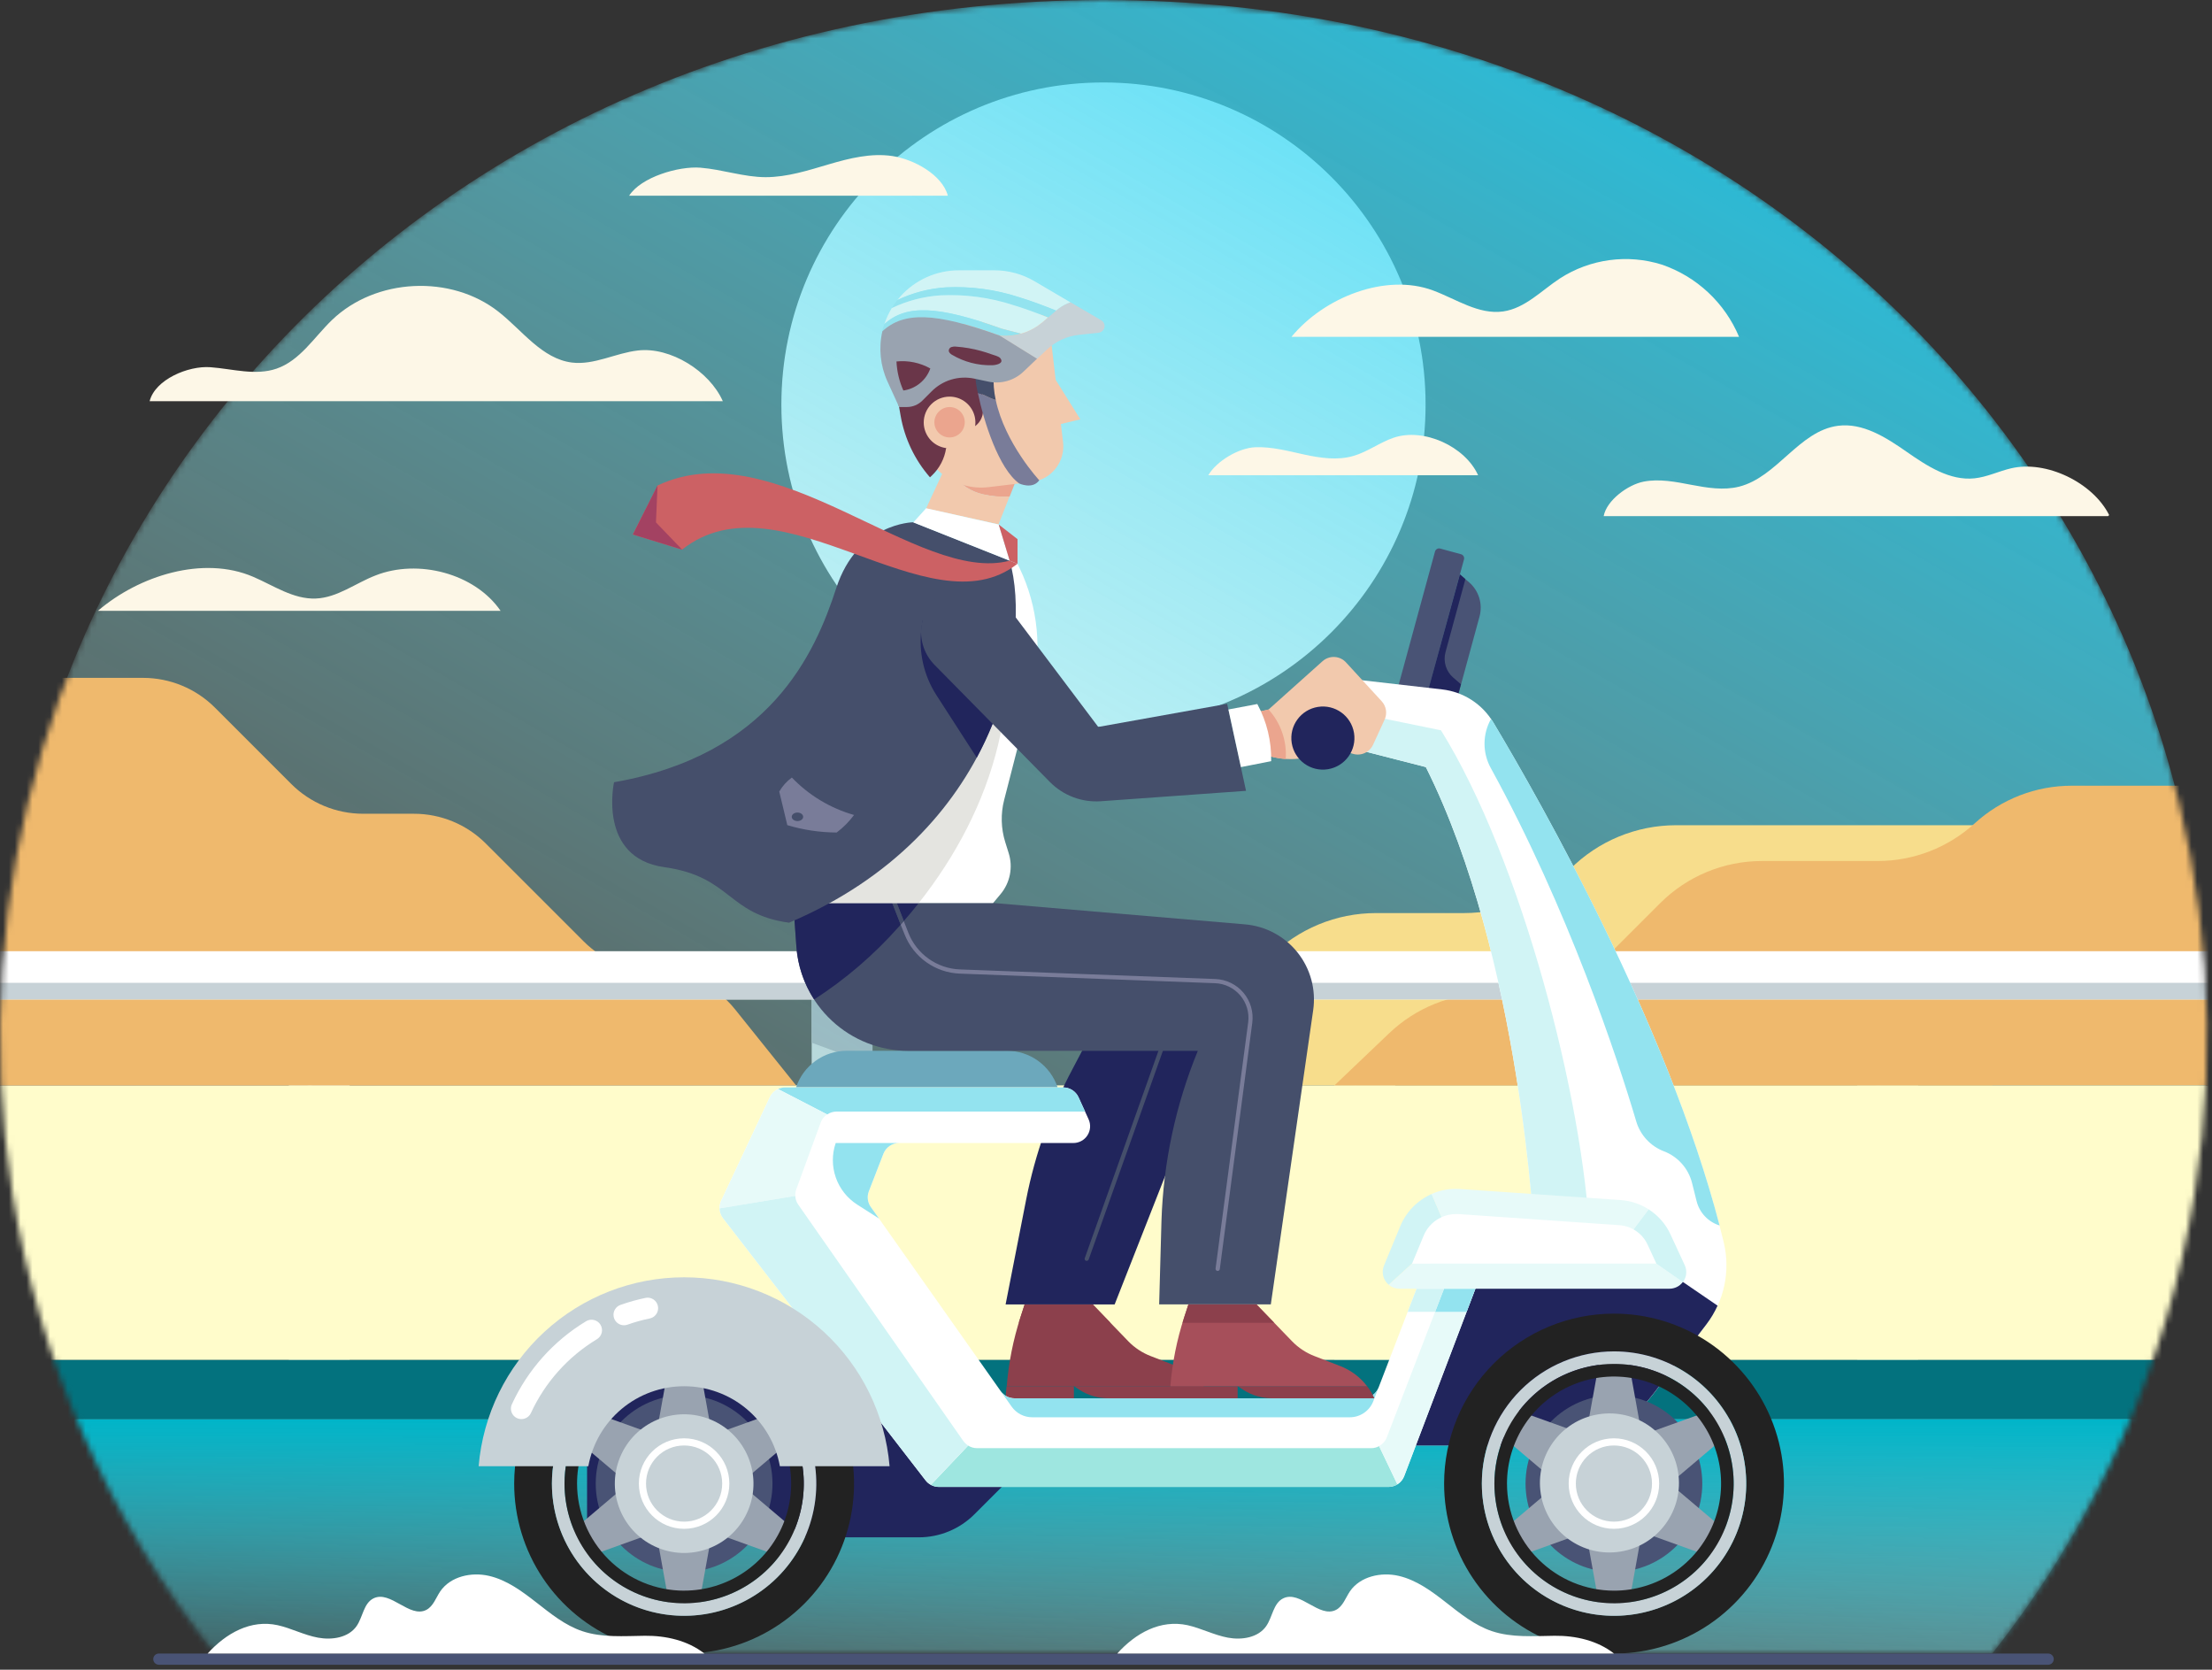 <svg width="375" height="283" viewBox="0 0 375 283" fill="none" xmlns="http://www.w3.org/2000/svg">
<rect x="0" y="0" width="375" height="283" fill="#333333" stroke="none"/>
<path d="M288.589 197.732H360.135C360.135 196.764 359.751 195.836 359.067 195.152C358.382 194.467 357.454 194.083 356.486 194.083H292.238C291.27 194.083 290.342 194.467 289.658 195.152C288.973 195.836 288.589 196.764 288.589 197.732Z" fill="#F7DD8C"/>
<path d="M266.205 206.767H337.745C337.745 205.801 337.361 204.874 336.678 204.191C335.994 203.508 335.068 203.124 334.102 203.124H269.847C268.881 203.124 267.955 203.508 267.271 204.191C266.588 204.874 266.205 205.801 266.205 206.767Z" fill="#F7DD8C"/>
<path d="M244.806 191.269H264.899C264.899 190.421 264.562 189.607 263.962 189.008C263.362 188.408 262.549 188.071 261.7 188.071H247.992C247.143 188.071 246.33 188.408 245.73 189.008C245.13 189.607 244.793 190.421 244.793 191.269H244.806Z" fill="#F7DD8C"/>
<path d="M288.589 190.179H310.027C310.028 189.899 309.973 189.622 309.867 189.363C309.76 189.104 309.604 188.868 309.406 188.67C309.208 188.472 308.973 188.314 308.715 188.207C308.456 188.1 308.179 188.044 307.899 188.044H290.724C290.443 188.044 290.165 188.098 289.906 188.205C289.646 188.312 289.411 188.469 289.212 188.668C289.014 188.866 288.857 189.102 288.75 189.361C288.643 189.621 288.588 189.899 288.589 190.179Z" fill="#F7DD8C"/>
<path d="M270.761 217.76H307.722C307.721 216.814 307.344 215.907 306.674 215.239C306.005 214.571 305.098 214.196 304.152 214.196H274.332C273.386 214.196 272.479 214.571 271.809 215.239C271.14 215.907 270.763 216.814 270.761 217.76Z" fill="#F7DD8C"/>
<path d="M310.027 224.203H349.116C349.116 223.337 348.772 222.507 348.16 221.895C347.548 221.283 346.718 220.939 345.852 220.939H313.317C312.451 220.939 311.621 221.283 311.009 221.895C310.397 222.507 310.053 223.337 310.053 224.203H310.027Z" fill="#F7DD8C"/>
<path d="M72.416 194.971H121.982C121.981 193.699 121.474 192.481 120.575 191.582C119.675 190.684 118.456 190.179 117.184 190.179H77.207C75.936 190.179 74.718 190.684 73.819 191.583C72.92 192.481 72.416 193.7 72.416 194.971Z" fill="#F7DD8C"/>
<path d="M91.562 201.499H42.883C41.541 201.499 40.254 202.032 39.306 202.98C38.357 203.929 37.824 205.216 37.824 206.558H96.621C96.621 205.216 96.088 203.929 95.139 202.98C94.191 202.032 92.904 201.499 91.562 201.499Z" fill="#F7DD8C"/>
<path d="M13.422 196.635H47.303C47.303 195.558 46.875 194.526 46.113 193.764C45.352 193.003 44.319 192.575 43.242 192.575H17.483C16.949 192.574 16.421 192.678 15.928 192.882C15.435 193.086 14.987 193.385 14.61 193.762C14.232 194.139 13.934 194.587 13.73 195.08C13.526 195.573 13.421 196.102 13.422 196.635Z" fill="#F7DD8C"/>
<path d="M68.858 215.423H135.339C135.339 214.275 134.883 213.174 134.071 212.362C133.259 211.551 132.158 211.095 131.01 211.095H73.212C72.064 211.095 70.963 211.551 70.151 212.362C69.34 213.174 68.884 214.275 68.884 215.423H68.858Z" fill="#F7DD8C"/>
<path d="M81.144 222.649H139.458C139.458 221.927 139.171 221.235 138.66 220.724C138.15 220.214 137.458 219.927 136.736 219.927H83.859C83.137 219.927 82.445 220.214 81.934 220.724C81.424 221.235 81.137 221.927 81.137 222.649H81.144Z" fill="#F7DD8C"/>
<path d="M12.241 215.423H29.057C29.058 214.855 28.947 214.292 28.73 213.767C28.513 213.242 28.195 212.765 27.793 212.363C27.392 211.961 26.915 211.642 26.39 211.424C25.866 211.207 25.303 211.095 24.735 211.095H16.562C15.994 211.095 15.432 211.207 14.907 211.424C14.382 211.642 13.905 211.961 13.504 212.363C13.103 212.765 12.785 213.242 12.568 213.767C12.351 214.292 12.24 214.855 12.241 215.423Z" fill="#F7DD8C"/>
<path d="M187.073 123.189C156.914 123.189 132.466 98.741 132.466 68.583C132.466 38.425 156.914 13.976 187.073 13.976C217.231 13.976 241.679 38.425 241.679 68.583C241.679 98.741 217.231 123.189 187.073 123.189Z" fill="white"/>
<path d="M314.871 169.401H325.178V230.509H314.871V169.401Z" fill="#C7D2D7"/>
<path d="M314.871 176.731L325.178 180.524V169.401H314.871V176.731Z" fill="#99A3B0"/>
<path d="M318.428 220.913C318.591 220.913 318.752 220.881 318.903 220.818C319.053 220.756 319.19 220.665 319.305 220.549C319.42 220.434 319.512 220.298 319.574 220.147C319.636 219.997 319.669 219.835 319.669 219.672V194.618C319.669 194.455 319.636 194.294 319.574 194.143C319.512 193.993 319.42 193.856 319.305 193.741C319.19 193.626 319.053 193.535 318.903 193.472C318.752 193.41 318.591 193.378 318.428 193.378C318.265 193.377 318.103 193.408 317.952 193.47C317.8 193.532 317.663 193.624 317.547 193.739C317.431 193.854 317.339 193.991 317.276 194.142C317.214 194.293 317.181 194.455 317.181 194.618V219.672C317.181 219.836 317.214 219.998 317.276 220.149C317.339 220.3 317.431 220.437 317.547 220.552C317.663 220.667 317.8 220.758 317.952 220.82C318.103 220.882 318.265 220.914 318.428 220.913Z" fill="white"/>
<path d="M318.428 190.179C318.758 190.177 319.073 190.045 319.306 189.812C319.538 189.578 319.669 189.262 319.669 188.932V185.198C319.669 184.869 319.538 184.554 319.305 184.321C319.073 184.089 318.757 183.958 318.428 183.958C318.265 183.957 318.103 183.989 317.952 184.051C317.8 184.113 317.663 184.204 317.547 184.319C317.431 184.434 317.339 184.571 317.276 184.722C317.214 184.873 317.181 185.035 317.181 185.198V188.932C317.181 189.263 317.313 189.58 317.547 189.814C317.78 190.048 318.098 190.179 318.428 190.179Z" fill="white"/>
<path d="M226.234 169.401H236.542V230.509H226.234V169.401Z" fill="#C7D2D7"/>
<path d="M226.24 176.731L236.542 180.524V169.401H226.24V176.731Z" fill="#99A3B0"/>
<path d="M229.792 220.913C230.121 220.913 230.437 220.782 230.671 220.55C230.905 220.317 231.037 220.002 231.038 219.672V194.618C231.037 194.289 230.905 193.973 230.671 193.741C230.437 193.508 230.121 193.378 229.792 193.378C229.463 193.378 229.147 193.508 228.915 193.741C228.682 193.974 228.551 194.289 228.551 194.618V219.672C228.551 220.001 228.682 220.317 228.915 220.549C229.147 220.782 229.463 220.913 229.792 220.913Z" fill="white"/>
<path d="M229.792 190.179C230.122 190.178 230.438 190.046 230.671 189.812C230.905 189.579 231.037 189.263 231.038 188.932V185.198C231.037 184.869 230.905 184.553 230.671 184.321C230.437 184.089 230.121 183.958 229.792 183.958C229.463 183.958 229.147 184.089 228.915 184.321C228.682 184.554 228.551 184.87 228.551 185.198V188.932C228.551 189.262 228.682 189.578 228.914 189.812C229.147 190.045 229.462 190.178 229.792 190.179Z" fill="white"/>
<path d="M137.604 169.401H147.911V230.509H137.604V169.401Z" fill="#C7D2D7"/>
<path d="M137.604 176.731L147.911 180.524V169.401H137.604V176.731Z" fill="#99A3B0"/>
<path d="M141.161 220.913C141.49 220.913 141.806 220.782 142.038 220.549C142.271 220.317 142.402 220.001 142.402 219.672V194.618C142.402 194.289 142.271 193.974 142.038 193.741C141.806 193.508 141.49 193.378 141.161 193.378C140.832 193.378 140.516 193.508 140.282 193.741C140.048 193.973 139.916 194.289 139.915 194.618V219.672C139.916 220.002 140.048 220.317 140.282 220.55C140.516 220.782 140.832 220.913 141.161 220.913Z" fill="white"/>
<path d="M141.161 190.179C141.491 190.178 141.806 190.045 142.039 189.812C142.271 189.578 142.402 189.262 142.402 188.932V185.198C142.402 184.87 142.271 184.554 142.038 184.321C141.806 184.089 141.49 183.958 141.161 183.958C140.832 183.958 140.516 184.089 140.282 184.321C140.048 184.553 139.916 184.869 139.915 185.198V188.932C139.916 189.263 140.048 189.579 140.282 189.812C140.515 190.046 140.831 190.178 141.161 190.179Z" fill="white"/>
<path d="M48.974 169.401H59.281V230.509H48.974V169.401Z" fill="#C7D2D7"/>
<path d="M48.974 176.731L59.281 180.524V169.401H48.974V176.731Z" fill="#99A3B0"/>
<path d="M52.525 220.913C52.688 220.914 52.85 220.882 53.002 220.82C53.153 220.758 53.29 220.667 53.406 220.552C53.522 220.437 53.614 220.3 53.677 220.149C53.739 219.998 53.772 219.836 53.772 219.672V194.618C53.772 194.455 53.739 194.293 53.677 194.142C53.614 193.991 53.522 193.854 53.406 193.739C53.29 193.624 53.153 193.532 53.002 193.47C52.85 193.408 52.688 193.377 52.525 193.378C52.196 193.378 51.88 193.508 51.648 193.741C51.415 193.974 51.285 194.289 51.285 194.618V219.672C51.285 220.001 51.415 220.317 51.648 220.549C51.88 220.782 52.196 220.913 52.525 220.913Z" fill="white"/>
<path d="M52.525 190.179C52.856 190.179 53.173 190.048 53.407 189.814C53.64 189.58 53.772 189.263 53.772 188.932V185.198C53.772 185.035 53.739 184.873 53.677 184.722C53.614 184.571 53.522 184.434 53.406 184.319C53.29 184.204 53.153 184.113 53.002 184.051C52.85 183.989 52.688 183.957 52.525 183.958C52.196 183.958 51.88 184.089 51.648 184.321C51.415 184.554 51.285 184.869 51.285 185.198V188.932C51.285 189.262 51.415 189.578 51.648 189.812C51.88 190.045 52.195 190.177 52.525 190.179Z" fill="white"/>
<mask id="mask0_112_2267" style="mask-type:alpha" maskUnits="userSpaceOnUse" x="0" y="0" width="375" height="281">
<path d="M2.116 202.367C-14.367 98.677 67.16 0 187.073 0C306.985 0 388.512 98.677 372.036 202.367C367.457 230.837 355.65 257.656 337.744 280.258H36.407C18.502 257.656 6.695 230.837 2.116 202.367Z" fill="#FBEED1"/>
</mask>
<g mask="url(#mask0_112_2267)">
<path d="M2.116 202.367C-14.367 98.677 67.16 0 187.073 0C306.985 0 388.512 98.677 372.036 202.367C367.457 230.837 355.65 257.656 337.744 280.258H36.407C18.502 257.656 6.695 230.837 2.116 202.367Z" fill="url(#paint0_linear_112_2267)"/>
<path d="M-4.112 183.958H378.257V230.509H-4.112V183.958Z" fill="#FFFCCB"/>
<path d="M6.313 114.892H24.252C28.826 114.893 33.213 116.71 36.447 119.945L49.372 132.87C52.606 136.105 56.992 137.922 61.566 137.923H70.17C72.432 137.922 74.672 138.366 76.762 139.231C78.852 140.096 80.751 141.364 82.351 142.962L98.952 159.557C100.552 161.159 102.453 162.431 104.546 163.298C106.638 164.165 108.881 164.61 111.146 164.609C113.727 164.609 116.274 165.188 118.602 166.303C120.929 167.418 122.977 169.041 124.594 171.052L134.953 183.958H-4.092V114.892H6.313Z" fill="#EFB96D"/>
<path d="M337.745 139.868H284.137C280.799 139.868 277.494 140.526 274.41 141.804C271.326 143.082 268.525 144.955 266.165 147.317C261.388 152.086 254.912 154.763 248.161 154.758H233.258C229.92 154.757 226.614 155.415 223.531 156.693C220.447 157.971 217.645 159.845 215.287 162.207L193.529 183.958H337.745V139.868Z" fill="#F7DD8C"/>
<path d="M334.787 139.535C330.292 143.651 324.418 145.933 318.324 145.933H298.688C292.224 145.937 286.026 148.506 281.454 153.074L273.281 161.241C268.708 165.813 262.507 168.382 256.041 168.382H252.333C246.065 168.383 240.038 170.798 235.504 175.126L226.24 183.958H378.257V133.17H351.251C345.161 133.161 339.287 135.431 334.787 139.535Z" fill="#EFB96D"/>
<path d="M-8.016 161.221H382.167V169.401H-8.016V161.221Z" fill="white"/>
<path d="M-8.016 166.58H382.167V169.401H-8.016V166.58Z" fill="#C7D2D7"/>
<path d="M-4.112 230.509H378.257V240.523H-4.112V230.509Z" fill="#03727E"/>
<path d="M-2.049 240.523H376.207V280.258H-2.049V240.523Z" fill="url(#paint1_linear_112_2267)"/>
</g>
<path d="M218.942 57.094H294.823C293.629 54.239 291.842 51.671 289.582 49.559C287.321 47.447 284.637 45.838 281.708 44.841C278.841 43.945 275.813 43.689 272.836 44.092C269.859 44.495 267.007 45.546 264.481 47.171C261.335 49.227 258.56 52.25 254.839 52.785C250.688 53.379 246.875 50.69 242.939 49.227C234.864 46.231 224.426 50.429 218.942 57.094Z" fill="#FDF7E7"/>
<path d="M271.871 87.475H357.387L357.563 87.299C354.809 81.789 346.884 77.951 340.891 79.387C338.822 79.876 336.863 80.849 334.748 81.071C330.544 81.521 326.667 78.969 323.194 76.547C319.721 74.125 315.797 71.625 311.6 72.167C304.994 73.022 301.273 80.869 294.817 82.487C292.205 83.14 289.405 82.683 286.735 82.174C284.065 81.665 281.317 81.117 278.647 81.632C275.977 82.148 272.367 84.805 271.871 87.475Z" fill="#FDF7E7"/>
<path d="M204.842 80.549H250.583C248.377 75.653 241.372 72.467 236.28 74.184C233.904 74.987 231.848 76.586 229.439 77.278C226.75 78.061 223.858 77.637 221.116 77.043C218.374 76.449 215.619 75.692 212.812 75.803C210.005 75.914 206.258 78.127 204.842 80.549Z" fill="#FDF7E7"/>
<path d="M106.661 33.169H160.687C159.76 29.631 154.922 27 151.306 26.451C147.689 25.903 144.027 26.817 140.515 27.848C137.003 28.88 133.459 30.029 129.803 30.029C126.147 30.029 122.472 28.723 118.758 28.423C115.043 28.122 108.646 30.029 106.661 33.169Z" fill="#FDF7E7"/>
<path d="M25.368 67.995H122.537C120.298 62.917 113.653 58.752 108.136 59.405C104.35 59.835 100.727 61.918 96.941 61.448C91.869 60.795 88.566 56.023 84.538 52.857C76.456 46.479 63.681 47.106 56.265 54.254C53.243 57.172 50.867 61.108 46.891 62.479C43.32 63.713 39.436 62.518 35.669 62.238C31.903 61.957 26.289 64.333 25.368 67.995Z" fill="#FDF7E7"/>
<path d="M16.602 103.527H84.864C80.484 97.162 70.862 94.695 63.675 97.528C60.28 98.833 57.192 101.301 53.543 101.445C49.757 101.601 46.395 99.251 42.909 97.756C34.455 94.133 23.599 97.534 16.602 103.527Z" fill="#FDF7E7"/>
<path d="M205.246 236.998H187.876C186.164 236.997 184.488 236.508 183.045 235.588L182.059 234.935H204.006C204.499 235.572 204.915 236.264 205.246 236.998Z" fill="#8C404C"/>
<path d="M170.648 234.954H182.059V236.998H170.479L170.537 236.084C170.583 235.705 170.616 235.326 170.648 234.954Z" fill="#8C404C"/>
<path d="M172.992 223.289L173.703 221.095H185.258L191.283 227.336C192.347 228.431 193.634 229.284 195.056 229.836L199.463 231.54C201.272 232.234 202.854 233.416 204.032 234.954H170.674C170.987 230.989 171.765 227.073 172.992 223.289Z" fill="#8C404C"/>
<path d="M172.992 223.289L173.703 221.095H185.258L188.261 224.203H172.705C172.803 223.909 172.887 223.596 172.992 223.289Z" fill="#8C404C"/>
<path d="M206.591 176.255L188.966 221.089H170.479L173.978 203.248C175.491 195.559 178.13 188.135 181.811 181.216L184.422 176.255H206.591Z" fill="#21255C"/>
<path d="M197.047 176.255H197.805L184.566 213.464C184.542 213.534 184.498 213.594 184.438 213.636C184.378 213.678 184.306 213.7 184.233 213.699H184.115C184.071 213.685 184.03 213.661 183.995 213.631C183.96 213.6 183.932 213.562 183.912 213.52C183.892 213.478 183.88 213.432 183.878 213.386C183.876 213.339 183.884 213.293 183.9 213.249L197.047 176.255Z" fill="#454F6B"/>
<path d="M247.698 93.941L244.152 92.974C243.97 92.924 243.775 92.949 243.612 93.043C243.448 93.136 243.328 93.291 243.278 93.473L236.763 117.354L241.675 118.695L248.19 94.813C248.24 94.631 248.215 94.437 248.122 94.273C248.028 94.109 247.873 93.989 247.691 93.94L247.698 93.941Z" fill="#495375"/>
<path d="M241.672 118.691L246.588 120.036L250.825 104.493C251.108 103.455 251.09 102.359 250.775 101.33C250.459 100.302 249.859 99.384 249.043 98.683L247.495 97.378L241.672 118.691Z" fill="#495375"/>
<path d="M248.429 98.154L245.061 110.518C244.847 111.289 244.856 112.105 245.087 112.871C245.318 113.638 245.761 114.322 246.366 114.846L247.672 115.976L246.568 120.036L241.653 118.691L247.509 97.358L248.429 98.154Z" fill="#21255C"/>
<path d="M174.996 246.855L165.204 256.647C163.967 257.887 162.498 258.872 160.881 259.544C159.263 260.216 157.529 260.562 155.778 260.564H99.526V230.535H153.708L174.996 246.855Z" fill="#21255C"/>
<path d="M260.14 209.965C260.14 209.965 257.908 162.311 241.725 130.017L224.556 125.618L227.35 114.892L244.48 116.851C246.257 117.051 247.965 117.66 249.469 118.629C250.972 119.599 252.232 120.902 253.149 122.439C261.322 136.095 283.83 175.641 292.225 210.566C292.801 212.958 292.836 215.449 292.328 217.857C291.82 220.264 290.781 222.528 289.288 224.484L280.312 236.234C278.235 238.958 275.557 241.165 272.488 242.685C269.418 244.204 266.039 244.995 262.614 244.994H233.8L248.076 209.959L260.14 209.965Z" fill="white"/>
<path d="M291.181 221.298C290.665 222.43 290.023 223.501 289.268 224.49L280.292 236.24C278.215 238.964 275.538 241.172 272.468 242.691C269.399 244.211 266.02 245.001 262.595 245.001H233.8L245.1 217.277H285.299L291.181 221.298Z" fill="#21255C"/>
<path d="M287.629 203.601L286.853 200.5C286.547 199.288 285.954 198.167 285.123 197.233C284.292 196.299 283.249 195.579 282.081 195.134C280.96 194.705 279.954 194.024 279.14 193.143C278.326 192.263 277.726 191.206 277.387 190.055C274.273 179.519 265.859 154.06 252.731 130.174C252.029 128.899 251.664 127.466 251.67 126.011C251.677 124.555 252.056 123.126 252.77 121.857C252.907 122.047 253.044 122.236 253.168 122.438C261.113 135.723 282.596 173.507 291.52 207.707C290.574 207.412 289.72 206.88 289.039 206.161C288.358 205.442 287.873 204.561 287.629 203.601Z" fill="#93E3EF"/>
<path d="M224.556 125.618L226.012 120.036L244.29 123.783C257.908 145.698 268.444 186.367 269.521 209.952H260.14C260.14 209.952 257.908 162.298 241.725 130.004L224.556 125.618Z" fill="#D1F4F5"/>
<path d="M143.551 178.096H170.701C172.605 178.097 174.46 178.698 176.004 179.814C177.547 180.929 178.7 182.503 179.298 184.311H134.953C135.552 182.503 136.704 180.929 138.248 179.814C139.791 178.698 141.646 178.097 143.551 178.096Z" fill="#6CA8BC"/>
<path d="M241.274 215.508L233.708 235.176C233.501 235.712 233.136 236.173 232.662 236.498C232.188 236.823 231.626 236.997 231.052 236.998H171.98C171.524 236.997 171.076 236.886 170.671 236.676C170.267 236.466 169.919 236.162 169.656 235.79L147.631 204.573C147.359 204.19 147.187 203.746 147.13 203.28C147.073 202.813 147.133 202.34 147.304 201.903L149.772 195.545C149.98 195.011 150.345 194.553 150.817 194.229C151.29 193.906 151.849 193.732 152.422 193.73H181.935C182.414 193.736 182.887 193.62 183.309 193.393C183.731 193.167 184.089 192.838 184.35 192.436C184.611 192.034 184.765 191.572 184.8 191.094C184.834 190.616 184.747 190.138 184.546 189.703L182.843 185.975C182.614 185.476 182.246 185.053 181.783 184.758C181.319 184.462 180.781 184.307 180.231 184.31H133.086C132.547 184.312 132.018 184.467 131.563 184.757C131.108 185.047 130.744 185.461 130.514 185.949L122.25 203.529C122.028 204.003 121.942 204.529 121.999 205.05C122.057 205.57 122.256 206.065 122.576 206.479L156.907 250.902C157.171 251.247 157.511 251.527 157.9 251.719C158.29 251.912 158.718 252.012 159.153 252.012H235.399C235.976 252.012 236.539 251.837 237.014 251.509C237.488 251.181 237.852 250.717 238.056 250.178L250.459 217.538C250.621 217.107 250.677 216.644 250.621 216.187C250.565 215.73 250.4 215.293 250.139 214.914C249.878 214.535 249.529 214.225 249.122 214.01C248.715 213.795 248.263 213.682 247.802 213.68H243.925C243.35 213.682 242.79 213.858 242.317 214.184C241.844 214.51 241.481 214.972 241.274 215.508Z" fill="white"/>
<path d="M165.635 245.451H232.461C232.929 245.45 233.388 245.333 233.8 245.112L236.901 251.594C236.45 251.877 235.93 252.028 235.399 252.032H159.152C158.682 252.028 158.22 251.907 157.808 251.679L164.133 245.021C164.584 245.301 165.104 245.45 165.635 245.451Z" fill="#9EE6E0"/>
<path d="M235.105 243.61L246.621 213.686H247.802C248.263 213.688 248.715 213.802 249.122 214.017C249.529 214.232 249.878 214.542 250.139 214.921C250.4 215.3 250.565 215.737 250.621 216.193C250.677 216.65 250.621 217.114 250.459 217.544L238.056 250.184C237.834 250.764 237.428 251.254 236.901 251.581L233.8 245.099C234.399 244.775 234.863 244.247 235.105 243.61Z" fill="#E7FAF9"/>
<path d="M133.086 184.31H180.231C180.781 184.307 181.319 184.462 181.782 184.758C182.246 185.053 182.614 185.476 182.843 185.975L183.952 188.397H141.827C141.26 188.4 140.706 188.57 140.235 188.887L131.911 184.585C132.278 184.408 132.679 184.314 133.086 184.31Z" fill="#93E3EF"/>
<path d="M122.25 203.529L130.514 185.949C130.796 185.347 131.281 184.863 131.885 184.585L140.208 188.887C139.714 189.222 139.338 189.704 139.131 190.264L134.993 201.577C134.865 201.935 134.808 202.314 134.823 202.693L121.989 204.808C121.976 204.367 122.065 203.929 122.25 203.529Z" fill="#E7FAF9"/>
<path d="M156.907 250.902L122.576 206.479C122.207 206 122.001 205.414 121.989 204.808L134.823 202.693C134.848 203.228 135.024 203.744 135.332 204.182L163.298 244.218C163.519 244.532 163.801 244.798 164.127 245.001L157.801 251.659C157.453 251.473 157.148 251.215 156.907 250.902Z" fill="#D1F4F5"/>
<path d="M141.677 193.73H152.416C151.843 193.732 151.284 193.905 150.811 194.229C150.338 194.553 149.974 195.011 149.765 195.545L147.298 201.903C147.126 202.34 147.066 202.813 147.123 203.28C147.18 203.746 147.352 204.19 147.624 204.573L149.021 206.532L145.313 204.162C143.626 203.082 142.351 201.466 141.692 199.575C141.033 197.683 141.027 195.625 141.677 193.73Z" fill="#93E3EF"/>
<path d="M169.656 235.79C169.919 236.162 170.267 236.466 170.671 236.676C171.076 236.887 171.524 236.997 171.98 236.998H231.051C231.626 236.997 232.187 236.823 232.662 236.498C233.136 236.173 233.501 235.712 233.708 235.177L232.821 237.481C232.51 238.285 231.963 238.977 231.253 239.465C230.542 239.953 229.701 240.215 228.839 240.216H174.989C174.306 240.216 173.633 240.051 173.026 239.737C172.42 239.422 171.897 238.966 171.503 238.408L169.656 235.79Z" fill="#93E3EF"/>
<path d="M250.126 218.426L248.638 222.342H243.298L244.806 218.426H250.126Z" fill="#93E3EF"/>
<path d="M240.151 218.426H244.806L243.298 222.342H238.644L240.151 218.426Z" fill="#D1F4F5"/>
<path d="M239.381 214.163L235.432 217.76C234.967 217.373 234.638 216.847 234.494 216.26C234.349 215.672 234.397 215.054 234.629 214.496L237.39 207.818C238.398 205.387 240.303 203.437 242.71 202.373L245.974 209.965L239.381 214.163Z" fill="#D1F4F5"/>
<path d="M275.324 210.494L245.948 209.965L242.684 202.373C244.203 201.7 245.864 201.409 247.522 201.525L274.802 203.405C276.474 203.527 278.088 204.068 279.495 204.978L275.324 210.494Z" fill="#E7FAF9"/>
<path d="M239.381 214.163L245.948 209.965L275.324 210.494L285.299 217.277C285.037 217.634 284.693 217.925 284.298 218.124C283.902 218.324 283.464 218.427 283.021 218.426H237.26C236.592 218.432 235.944 218.2 235.432 217.773L239.381 214.163Z" fill="#E7FAF9"/>
<path d="M275.324 210.494L279.495 204.978C281.107 206.002 282.39 207.468 283.19 209.202L285.606 214.424C285.823 214.887 285.91 215.4 285.857 215.908C285.804 216.417 285.613 216.901 285.305 217.309L280.801 214.196L275.324 210.494Z" fill="#D1F4F5"/>
<path d="M280.801 214.163L279.319 210.958C278.892 210.03 278.223 209.234 277.382 208.654C276.542 208.073 275.56 207.731 274.541 207.661L247.26 205.774H246.843C245.663 205.772 244.509 206.122 243.529 206.779C242.548 207.436 241.786 208.37 241.34 209.463L239.381 214.176L280.801 214.163Z" fill="white"/>
<path d="M273.607 266.432C265.333 266.432 258.626 259.725 258.626 251.451C258.626 243.177 265.333 236.469 273.607 236.469C281.881 236.469 288.589 243.177 288.589 251.451C288.589 259.725 281.881 266.432 273.607 266.432Z" fill="#495375"/>
<path d="M254.252 243.095L256.693 238.871L268.868 243.245L271.172 230.509H276.049L278.347 243.245L290.528 238.871L292.969 243.095L283.086 251.451L292.969 259.813L290.528 264.043L278.347 259.663L276.049 272.399H271.172L268.868 259.663L256.693 264.043L254.252 259.813L264.135 251.451L254.252 243.095Z" fill="#99A3B0"/>
<path d="M261.216 253.227C260.178 246.802 264.544 240.752 270.969 239.714C277.394 238.675 283.444 243.042 284.482 249.466C285.52 255.891 281.154 261.941 274.729 262.979C268.305 264.018 262.255 259.651 261.216 253.227Z" fill="#C7D2D7"/>
<path d="M273.607 259.121C269.371 259.121 265.937 255.687 265.937 251.451C265.937 247.214 269.371 243.78 273.607 243.78C277.843 243.78 281.278 247.214 281.278 251.451C281.278 255.687 277.843 259.121 273.607 259.121Z" fill="white"/>
<path d="M273.607 257.907C270.042 257.907 267.151 255.016 267.151 251.451C267.151 247.885 270.042 244.995 273.607 244.995C277.173 244.995 280.063 247.885 280.063 251.451C280.063 255.016 277.173 257.907 273.607 257.907Z" fill="#C7D2D7"/>
<path d="M273.62 222.649C279.319 222.648 284.889 224.337 289.628 227.502C294.366 230.667 298.059 235.166 300.241 240.43C302.422 245.694 302.993 251.487 301.882 257.076C300.77 262.665 298.026 267.798 293.997 271.827C289.968 275.857 284.834 278.601 279.245 279.712C273.657 280.823 267.864 280.252 262.6 278.071C257.335 275.89 252.836 272.196 249.671 267.458C246.506 262.719 244.818 257.149 244.819 251.451C244.819 243.812 247.853 236.486 253.255 231.085C258.656 225.684 265.982 222.649 273.62 222.649ZM273.62 273.861C278.053 273.862 282.387 272.549 286.073 270.087C289.759 267.626 292.632 264.126 294.33 260.031C296.027 255.936 296.472 251.43 295.608 247.083C294.744 242.735 292.61 238.741 289.476 235.606C286.342 232.472 282.349 230.337 278.001 229.471C273.654 228.606 269.148 229.049 265.052 230.745C260.957 232.441 257.457 235.314 254.994 238.999C252.531 242.685 251.216 247.018 251.216 251.451C251.223 257.391 253.586 263.086 257.786 267.287C261.985 271.488 267.68 273.852 273.62 273.861Z" fill="#222222"/>
<path d="M273.62 229.047C278.053 229.045 282.387 230.359 286.073 232.821C289.76 235.283 292.633 238.783 294.33 242.878C296.027 246.973 296.472 251.48 295.607 255.828C294.743 260.175 292.608 264.169 289.473 267.304C286.339 270.438 282.345 272.573 277.997 273.437C273.65 274.302 269.143 273.857 265.048 272.16C260.952 270.463 257.452 267.59 254.99 263.904C252.528 260.217 251.215 255.884 251.216 251.451C251.225 245.511 253.588 239.818 257.788 235.618C261.988 231.418 267.681 229.055 273.62 229.047ZM273.62 271.733C277.632 271.734 281.554 270.546 284.89 268.318C288.227 266.09 290.827 262.923 292.363 259.217C293.9 255.511 294.302 251.433 293.52 247.498C292.738 243.563 290.807 239.948 287.971 237.111C285.135 234.274 281.521 232.342 277.586 231.558C273.652 230.775 269.573 231.177 265.867 232.711C262.16 234.246 258.992 236.846 256.763 240.182C254.534 243.517 253.344 247.439 253.344 251.451C253.351 256.827 255.49 261.98 259.29 265.782C263.091 269.584 268.244 271.724 273.62 271.733Z" fill="#C7D2D7"/>
<path d="M273.62 231.175C277.632 231.174 281.555 232.362 284.891 234.59C288.228 236.818 290.828 239.986 292.364 243.692C293.9 247.399 294.302 251.477 293.52 255.412C292.737 259.347 290.806 262.962 287.969 265.799C285.132 268.636 281.517 270.568 277.582 271.35C273.647 272.133 269.569 271.73 265.862 270.194C262.156 268.658 258.988 266.058 256.76 262.721C254.532 259.385 253.343 255.463 253.345 251.451C253.353 246.076 255.492 240.924 259.293 237.123C263.093 233.322 268.246 231.183 273.62 231.175ZM273.62 269.605C277.21 269.606 280.719 268.543 283.705 266.55C286.69 264.556 289.017 261.722 290.391 258.407C291.766 255.091 292.126 251.441 291.427 247.921C290.727 244.4 288.999 241.166 286.462 238.627C283.924 236.088 280.69 234.359 277.17 233.659C273.649 232.958 270 233.317 266.684 234.69C263.367 236.064 260.532 238.39 258.538 241.374C256.544 244.359 255.479 247.868 255.479 251.457C255.484 256.268 257.397 260.879 260.798 264.282C264.199 267.684 268.81 269.598 273.62 269.605Z" fill="#222222"/>
<path d="M115.977 266.432C107.702 266.432 100.995 259.725 100.995 251.451C100.995 243.177 107.702 236.469 115.977 236.469C124.251 236.469 130.958 243.177 130.958 251.451C130.958 259.725 124.251 266.432 115.977 266.432Z" fill="#495375"/>
<path d="M96.621 243.095L99.063 238.871L111.237 243.245L113.535 230.509H118.418L120.716 243.245L132.897 238.871L135.339 243.095L125.455 251.451L135.339 259.813L132.897 264.043L120.716 259.663L118.418 272.399H113.535L111.237 259.663L99.063 264.043L96.621 259.813L106.498 251.451L96.621 243.095Z" fill="#99A3B0"/>
<path d="M111.537 262.338C105.531 259.881 102.652 253.021 105.108 247.014C107.565 241.007 114.425 238.129 120.432 240.585C126.439 243.041 129.317 249.902 126.861 255.909C124.405 261.916 117.544 264.794 111.537 262.338Z" fill="#C7D2D7"/>
<path d="M115.977 259.121C111.74 259.121 108.306 255.687 108.306 251.451C108.306 247.214 111.74 243.78 115.977 243.78C120.213 243.78 123.647 247.214 123.647 251.451C123.647 255.687 120.213 259.121 115.977 259.121Z" fill="white"/>
<path d="M115.977 257.907C112.411 257.907 109.52 255.016 109.52 251.451C109.52 247.885 112.411 244.995 115.977 244.995C119.542 244.995 122.433 247.885 122.433 251.451C122.433 255.016 119.542 257.907 115.977 257.907Z" fill="#C7D2D7"/>
<path d="M115.977 222.649C121.675 222.649 127.245 224.339 131.982 227.505C136.72 230.67 140.412 235.17 142.592 240.434C144.773 245.699 145.343 251.491 144.231 257.08C143.118 262.668 140.374 267.801 136.345 271.83C132.315 275.858 127.181 278.602 121.593 279.712C116.004 280.823 110.212 280.252 104.948 278.07C99.684 275.889 95.185 272.196 92.021 267.457C88.856 262.719 87.168 257.149 87.169 251.451C87.169 247.668 87.914 243.922 89.362 240.427C90.81 236.933 92.932 233.757 95.607 231.083C98.282 228.408 101.458 226.287 104.953 224.84C108.448 223.393 112.194 222.648 115.977 222.649ZM115.977 273.861C120.409 273.861 124.742 272.547 128.427 270.084C132.113 267.622 134.985 264.122 136.681 260.027C138.377 255.932 138.821 251.426 137.957 247.079C137.092 242.731 134.957 238.738 131.823 235.604C128.689 232.47 124.696 230.335 120.349 229.471C116.002 228.606 111.495 229.05 107.401 230.746C103.306 232.442 99.805 235.315 97.343 239C94.88 242.685 93.566 247.018 93.566 251.451C93.573 257.392 95.936 263.088 100.138 267.29C104.339 271.491 110.035 273.854 115.977 273.861Z" fill="#222222"/>
<path d="M115.977 229.047C120.409 229.047 124.742 230.361 128.428 232.824C132.113 235.287 134.986 238.787 136.682 242.883C138.378 246.978 138.821 251.484 137.956 255.832C137.091 260.179 134.956 264.172 131.821 267.306C128.686 270.44 124.692 272.574 120.345 273.438C115.997 274.302 111.491 273.857 107.396 272.16C103.301 270.463 99.802 267.589 97.34 263.903C94.878 260.217 93.565 255.883 93.566 251.451C93.575 245.51 95.939 239.816 100.14 235.616C104.341 231.416 110.036 229.054 115.977 229.047ZM115.977 271.733C119.988 271.734 123.91 270.546 127.247 268.318C130.583 266.09 133.184 262.923 134.72 259.217C136.256 255.511 136.658 251.433 135.877 247.498C135.095 243.563 133.164 239.948 130.327 237.111C127.491 234.274 123.877 232.342 119.942 231.558C116.008 230.775 111.929 231.177 108.223 232.711C104.516 234.246 101.348 236.846 99.119 240.182C96.89 243.517 95.701 247.439 95.701 251.451C95.706 256.827 97.844 261.982 101.645 265.784C105.446 269.587 110.6 271.726 115.977 271.733Z" fill="#C7D2D7"/>
<path d="M115.977 231.175C119.989 231.174 123.911 232.362 127.247 234.59C130.584 236.818 133.184 239.986 134.72 243.692C136.256 247.399 136.658 251.477 135.876 255.412C135.094 259.347 133.162 262.962 130.325 265.799C127.488 268.636 123.873 270.568 119.938 271.35C116.003 272.133 111.925 271.73 108.218 270.194C104.512 268.658 101.344 266.058 99.116 262.721C96.888 259.385 95.7 255.463 95.701 251.451C95.708 246.075 97.846 240.922 101.647 237.121C105.448 233.32 110.601 231.182 115.977 231.175ZM115.977 269.598C119.566 269.598 123.075 268.534 126.059 266.54C129.043 264.546 131.369 261.712 132.743 258.395C134.116 255.079 134.476 251.431 133.776 247.91C133.075 244.39 131.347 241.156 128.809 238.618C126.271 236.08 123.037 234.352 119.517 233.652C115.997 232.951 112.348 233.311 109.032 234.684C105.716 236.058 102.881 238.384 100.887 241.368C98.893 244.353 97.829 247.861 97.829 251.451C97.832 256.263 99.745 260.878 103.148 264.282C106.55 267.685 111.164 269.6 115.977 269.605V269.598Z" fill="#222222"/>
<path d="M115.977 234.954C112.112 234.954 108.369 236.31 105.402 238.787C102.435 241.263 100.431 244.703 99.742 248.506H81.143C81.881 239.776 85.87 231.64 92.321 225.711C98.772 219.782 107.215 216.491 115.977 216.491C124.739 216.491 133.181 219.782 139.632 225.711C146.083 231.64 150.072 239.776 150.81 248.506H132.212C131.522 244.703 129.519 241.263 126.551 238.787C123.584 236.31 119.842 234.954 115.977 234.954Z" fill="#C7D2D7"/>
<path d="M105.786 224.621C105.991 224.621 106.194 224.586 106.387 224.516C107.648 224.067 108.939 223.71 110.252 223.446C110.69 223.328 111.067 223.048 111.306 222.662C111.545 222.275 111.628 221.813 111.537 221.368C111.446 220.923 111.189 220.529 110.818 220.268C110.447 220.006 109.99 219.896 109.54 219.96C108.067 220.261 106.616 220.665 105.199 221.167C104.801 221.305 104.465 221.58 104.251 221.942C104.037 222.305 103.959 222.731 104.03 223.146C104.102 223.561 104.318 223.937 104.641 224.207C104.964 224.477 105.372 224.624 105.793 224.621H105.786Z" fill="white"/>
<path d="M88.396 240.523C88.735 240.523 89.067 240.426 89.353 240.243C89.639 240.06 89.866 239.8 90.008 239.492C92.405 234.295 96.305 229.936 101.204 226.977C101.607 226.733 101.897 226.339 102.01 225.881C102.122 225.423 102.048 224.939 101.804 224.536C101.56 224.133 101.166 223.843 100.708 223.73C100.25 223.617 99.766 223.691 99.363 223.935C93.858 227.259 89.476 232.157 86.784 237.997C86.657 238.267 86.601 238.566 86.621 238.864C86.641 239.162 86.735 239.451 86.896 239.703C87.057 239.955 87.278 240.162 87.541 240.305C87.803 240.449 88.097 240.524 88.396 240.523Z" fill="white"/>
<path d="M168.357 153.042L211.069 156.671C212.802 156.819 214.487 157.319 216.02 158.141C217.553 158.963 218.902 160.089 219.984 161.451C221.066 162.813 221.858 164.382 222.312 166.061C222.766 167.74 222.872 169.494 222.624 171.215L215.443 221.076H196.512L196.904 206.936C197.219 197.036 199.306 187.273 203.066 178.109H154.008C149.188 178.109 144.546 176.282 141.02 172.995C137.493 169.709 135.344 165.207 135.006 160.399L134.483 153.055L168.357 153.042Z" fill="#454F6B"/>
<path d="M153.989 158.081C154.682 159.859 155.88 161.396 157.436 162.503C158.991 163.609 160.836 164.237 162.743 164.309L206.03 165.934C206.944 165.968 207.84 166.193 208.662 166.593C209.484 166.994 210.214 167.562 210.804 168.26C211.394 168.959 211.831 169.773 212.088 170.651C212.345 171.528 212.416 172.45 212.297 173.357L206.794 215.096C206.784 215.183 206.743 215.263 206.677 215.321C206.612 215.379 206.528 215.41 206.441 215.41H206.382C206.336 215.404 206.291 215.389 206.25 215.366C206.21 215.343 206.174 215.312 206.145 215.275C206.117 215.238 206.096 215.195 206.084 215.15C206.072 215.105 206.069 215.058 206.075 215.012L211.605 173.265C211.709 172.457 211.643 171.637 211.413 170.855C211.183 170.074 210.792 169.349 210.267 168.726C209.741 168.104 209.092 167.597 208.361 167.239C207.629 166.881 206.831 166.679 206.017 166.646L162.73 165.02C160.684 164.944 158.706 164.271 157.038 163.084C155.37 161.898 154.086 160.249 153.343 158.342L152.69 156.717L153.212 156.11L153.989 158.081Z" fill="#797C99"/>
<path d="M233.003 236.998H215.639C213.927 236.997 212.251 236.508 210.808 235.588L209.816 234.935H231.763C232.256 235.572 232.672 236.264 233.003 236.998Z" fill="#8C404C"/>
<path d="M198.412 234.954H209.816V236.998H198.268L198.32 236.084C198.346 235.705 198.379 235.326 198.412 234.954Z" fill="#8C404C"/>
<path d="M200.749 223.289L201.467 221.095H213.015L219.047 227.336C220.109 228.432 221.396 229.285 222.82 229.836L227.226 231.54C229.025 232.237 230.595 233.419 231.763 234.954H198.412C198.731 230.988 199.515 227.072 200.749 223.289Z" fill="#A64F5A"/>
<path d="M200.749 223.289L201.467 221.095H213.015L216.024 224.203H200.468C200.559 223.909 200.651 223.596 200.749 223.289Z" fill="#8C404C"/>
<path d="M152.344 157.108C148.152 161.839 143.333 165.975 138.022 169.401C136.266 166.701 135.228 163.598 135.006 160.385L134.483 153.042H151.26L152.696 156.717L152.344 157.108Z" fill="#21255C"/>
<path d="M152.024 153.042H155.771C154.948 154.086 154.093 155.111 153.219 156.11L152.024 153.042Z" fill="#21255C"/>
<path d="M152.696 156.717L151.26 153.042H152.024L153.219 156.11L152.696 156.717Z" fill="#454F6B"/>
<path d="M166.562 83.78C164.611 83.324 162.882 82.196 161.679 80.594L172.006 82.037L171.157 84.185C169.614 84.263 168.068 84.127 166.562 83.78Z" fill="#EBA58E"/>
<path d="M157.005 86.169L159.734 80.294L161.692 80.568C162.895 82.17 164.624 83.298 166.575 83.754C168.072 84.099 169.61 84.235 171.144 84.159L169.284 88.872L157.005 86.169Z" fill="#F2C9AD"/>
<path d="M177.659 53.183L178.965 64.379L183.149 71.07L179.853 71.866L180.218 74.934C180.313 75.728 180.251 76.531 180.034 77.3C179.818 78.069 179.453 78.788 178.958 79.415C178.464 80.043 177.851 80.567 177.155 80.957C176.458 81.348 175.691 81.597 174.898 81.691L167.593 82.566C166.206 82.731 164.8 82.621 163.455 82.242C162.111 81.863 160.854 81.224 159.757 80.359C158.66 79.495 157.743 78.422 157.061 77.204C156.378 75.985 155.942 74.644 155.778 73.257L153.721 56.036L177.659 53.183Z" fill="#F2C9AD"/>
<path d="M171.086 58.752L170.648 60.103C169.885 62.458 168.468 64.548 166.562 66.128L166.49 66.194L166.653 69.405C166.689 70.055 166.529 70.7 166.195 71.258C165.862 71.817 165.369 72.263 164.78 72.539L164.003 72.911L160.393 75.972C160.125 77.747 159.27 79.382 157.964 80.614L157.658 80.901C155.086 77.952 153.368 74.356 152.69 70.502L152.429 69.013L150.594 61.219L151.978 56.924L161.666 56.029L171.086 58.752Z" fill="#6A3649"/>
<path d="M156.6 71.599C156.599 72.465 156.855 73.313 157.335 74.034C157.816 74.755 158.499 75.318 159.3 75.65C160.1 75.983 160.981 76.07 161.831 75.902C162.681 75.734 163.462 75.317 164.075 74.705C164.689 74.093 165.106 73.312 165.276 72.462C165.445 71.612 165.359 70.731 165.028 69.93C164.696 69.13 164.135 68.445 163.415 67.964C162.694 67.482 161.847 67.225 160.98 67.225C159.82 67.225 158.707 67.686 157.885 68.506C157.064 69.326 156.602 70.438 156.6 71.599Z" fill="#F2C9AD"/>
<path d="M158.402 71.599C158.408 72.107 158.565 72.603 158.852 73.022C159.139 73.442 159.544 73.767 160.016 73.958C160.488 74.148 161.005 74.194 161.503 74.091C162.001 73.988 162.458 73.74 162.815 73.378C163.172 73.016 163.415 72.556 163.512 72.057C163.608 71.558 163.555 71.041 163.359 70.572C163.163 70.103 162.833 69.702 162.409 69.42C161.986 69.138 161.489 68.988 160.98 68.987C160.294 68.996 159.638 69.275 159.155 69.764C158.672 70.253 158.402 70.912 158.402 71.599Z" fill="#EBA58E"/>
<path d="M168.807 67.8C170.368 75.15 176.184 81.404 176.184 81.404C175.035 83.01 172.789 81.946 172.789 81.946C169.31 79.445 166.784 71.449 165.778 66.605C166.313 66.74 166.83 66.937 167.319 67.192C167.795 67.441 168.293 67.644 168.807 67.8Z" fill="#797C99"/>
<path d="M165.308 63.014L168.455 63.432C168.376 64.897 168.494 66.366 168.807 67.799C168.293 67.644 167.795 67.441 167.319 67.192C166.83 66.936 166.313 66.739 165.778 66.605C165.488 65.429 165.33 64.225 165.308 63.014Z" fill="#454F6B"/>
<path d="M176.027 55.168C177.248 54.306 178.253 53.177 179.454 52.289C180.062 51.827 180.741 51.468 181.465 51.225L186.687 54.28C186.896 54.4 187.061 54.583 187.159 54.802C187.257 55.022 187.283 55.267 187.233 55.502C187.183 55.737 187.059 55.95 186.88 56.111C186.701 56.271 186.476 56.371 186.237 56.395L182.908 56.754C180.854 56.975 178.931 57.868 177.437 59.294L175.818 60.834L169.499 56.917C171.815 57.134 174.131 56.514 176.027 55.168Z" fill="#C7D2D7"/>
<path d="M160.373 48.712C157.511 48.898 154.71 49.63 152.122 50.866C152.285 50.657 152.455 50.455 152.631 50.252C153.88 48.855 155.411 47.737 157.122 46.972C158.833 46.208 160.686 45.812 162.56 45.813H168.618C170.989 45.818 173.317 46.453 175.362 47.654L181.465 51.238C180.741 51.481 180.062 51.84 179.455 52.302C179.304 52.413 179.161 52.537 179.011 52.655C176.948 51.826 174.872 51.036 172.744 50.389C168.757 49.083 164.565 48.514 160.373 48.712Z" fill="#D1F4F5"/>
<path d="M159.453 50.07C156.581 50.25 153.771 50.982 151.175 52.224C151.463 51.748 151.779 51.291 152.122 50.853C154.71 49.617 157.511 48.885 160.373 48.699C164.575 48.493 168.778 49.057 172.776 50.363C174.904 51.016 176.98 51.8 179.043 52.629C178.58 53.007 178.129 53.412 177.685 53.81C175.766 53.046 173.827 52.322 171.856 51.721C167.857 50.419 163.653 49.86 159.453 50.07Z" fill="#93E3EF"/>
<path d="M149.922 54.946C150.237 53.994 150.657 53.081 151.175 52.224C153.77 50.977 156.58 50.241 159.453 50.056C163.643 49.855 167.835 50.419 171.823 51.721C173.782 52.322 175.74 53.027 177.653 53.81C177.14 54.292 176.597 54.741 176.027 55.155C175.136 55.786 174.142 56.259 173.09 56.552L169.826 55.71C158.846 51.754 153.571 51.617 149.922 54.946Z" fill="#D1F4F5"/>
<path d="M169.826 55.71L173.09 56.552C171.912 56.89 170.68 57.003 169.46 56.885C158.474 52.922 153.199 52.792 149.55 56.154C149.648 55.742 149.765 55.344 149.896 54.946C153.571 51.617 158.846 51.754 169.826 55.71Z" fill="#93E3EF"/>
<path d="M169.486 56.885L175.805 60.801L173.507 62.995C172.724 63.74 171.77 64.283 170.729 64.576C169.689 64.87 168.592 64.905 167.534 64.679L165.178 64.176C163.889 63.901 162.551 63.953 161.287 64.328C160.024 64.703 158.875 65.39 157.945 66.324L156.385 67.884C156.038 68.234 155.625 68.512 155.17 68.701C154.715 68.891 154.227 68.988 153.734 68.987H152.429L150.438 64.627C149.233 61.967 148.934 58.986 149.589 56.141C153.225 52.792 158.5 52.922 169.486 56.885ZM161.424 60.149C163.458 61.349 165.787 61.957 168.148 61.905C168.657 61.905 170.315 61.676 169.597 60.73C169.323 60.371 168.481 60.194 168.07 60.044C167.495 59.835 166.914 59.646 166.32 59.483C164.942 59.102 163.529 58.857 162.103 58.752C161.836 58.714 161.564 58.736 161.307 58.817C161.177 58.856 161.062 58.935 160.979 59.043C160.896 59.151 160.848 59.282 160.843 59.417C160.85 59.764 161.15 59.992 161.424 60.155V60.149ZM151.978 61.258C152.058 62.96 152.454 64.631 153.147 66.187C154.177 66.043 155.149 65.619 155.955 64.96C156.76 64.302 157.37 63.434 157.716 62.453C155.972 61.474 153.968 61.059 151.978 61.265V61.258Z" fill="#99A3B0"/>
<path d="M172.502 95.563L172.861 96.307C176.002 102.883 176.725 110.356 174.905 117.412L170.237 135.573C169.628 137.937 169.693 140.425 170.426 142.754L171.001 144.595C171.374 145.774 171.444 147.029 171.204 148.243C170.964 149.457 170.423 150.591 169.63 151.54L168.357 153.061H134.483V128.705L147.748 93.579L171.171 95.028L172.502 95.563Z" fill="white"/>
<path d="M134.483 128.705L147.748 93.579L167.574 94.806C171.34 104.741 171.699 115.891 169.206 126.244C166.842 136.036 162.025 145.13 155.771 153.042H134.483V128.705Z" fill="#E4E4E0"/>
<path d="M171.171 95.028C175.042 108.41 169.31 141.317 133.772 156.391C123.288 154.967 123.98 148.557 112.628 146.977C101.276 145.397 104.096 132.583 104.096 132.583C130.573 127.961 138.165 110.767 141.769 99.682C145.372 88.598 154.825 88.519 154.825 88.519L171.171 95.028Z" fill="#454F6B"/>
<path d="M156.208 106.595L156.385 105.185L170.217 117.02C169.09 120.975 167.538 124.797 165.589 128.418L158.728 117.784C156.603 114.465 155.711 110.505 156.208 106.595Z" fill="#21255C"/>
<path d="M134.242 131.786C137.13 134.8 140.769 136.99 144.785 138.132C143.953 139.259 142.961 140.26 141.84 141.102C139.005 141.09 136.187 140.67 133.472 139.855C133.034 137.897 132.545 136.095 132.107 134.163C132.646 133.231 133.373 132.422 134.242 131.786Z" fill="#797C99"/>
<path d="M134.222 138.445C134.222 138.843 134.66 139.163 135.195 139.163C135.73 139.163 136.161 138.843 136.161 138.445C136.161 138.047 135.73 137.72 135.195 137.72C134.66 137.72 134.222 138.047 134.222 138.445Z" fill="#454F6B"/>
<path d="M157.005 86.143L169.31 88.898L171.171 95.028L154.838 88.545L157.005 86.143Z" fill="white"/>
<path d="M169.31 88.898L172.502 91.385V95.563L171.17 95.028L169.31 88.898Z" fill="#CC6164"/>
<path d="M111.472 82.291C131.37 72.839 155.771 99.153 171.171 95.028L172.476 95.563C157.553 107.313 132.323 79.928 115.624 93.161L107.268 90.589L111.472 82.291Z" fill="#CC6164"/>
<path d="M111.472 82.292L111.205 88.545L115.65 93.161L107.294 90.589L111.472 82.292Z" fill="#A34262"/>
<path d="M212.838 120.767L215.058 120.258L224.197 112.079C224.752 111.577 225.483 111.316 226.23 111.351C226.978 111.387 227.681 111.716 228.186 112.268L234.244 118.861C234.623 119.276 234.872 119.793 234.958 120.348C235.044 120.904 234.963 121.472 234.727 121.982L232.768 126.244C232.479 126.867 231.973 127.364 231.346 127.644C230.718 127.923 230.011 127.967 229.354 127.765L225.686 126.629L224.83 127.106C223.209 128.004 221.408 128.529 219.558 128.641C217.708 128.754 215.856 128.453 214.138 127.759L212.838 120.767Z" fill="#F2C9AD"/>
<path d="M212.838 120.767L215.058 120.258C216.083 121.388 216.869 122.714 217.369 124.155C217.87 125.597 218.074 127.124 217.969 128.647C216.637 128.57 215.325 128.279 214.085 127.785L212.838 120.767Z" fill="#EBA58E"/>
<path d="M170.446 102.319L186.185 123.209L208.04 119.292L211.239 134.039L186.655 135.801C185.06 135.917 183.459 135.685 181.962 135.121C180.465 134.558 179.108 133.676 177.986 132.537L158.434 112.692C157.603 111.849 156.97 110.829 156.583 109.71C156.196 108.59 156.064 107.398 156.198 106.221C156.331 105.043 156.726 103.911 157.354 102.906C157.981 101.901 158.826 101.049 159.825 100.413C161.511 99.337 163.54 98.935 165.508 99.289C167.477 99.642 169.24 100.724 170.446 102.319Z" fill="#454F6B"/>
<path d="M208.249 120.252L213.152 119.325C214.76 122.296 215.569 125.634 215.502 129.012L210.371 130.018L208.249 120.252Z" fill="white"/>
<path d="M218.988 125.949C218.517 123.033 220.499 120.287 223.415 119.816C226.331 119.344 229.077 121.326 229.548 124.242C230.019 127.158 228.038 129.904 225.121 130.376C222.205 130.847 219.459 128.865 218.988 125.949Z" fill="#21255C"/>
<path d="M26.929 282.158H347.223C347.348 282.158 347.472 282.133 347.587 282.086C347.702 282.038 347.807 281.967 347.895 281.879C347.983 281.79 348.052 281.685 348.099 281.569C348.147 281.454 348.171 281.33 348.17 281.205C348.17 280.954 348.07 280.713 347.892 280.536C347.715 280.358 347.474 280.259 347.223 280.259H26.929C26.678 280.259 26.437 280.358 26.259 280.536C26.082 280.713 25.982 280.954 25.982 281.205C25.981 281.33 26.005 281.454 26.052 281.569C26.099 281.685 26.169 281.79 26.257 281.879C26.345 281.967 26.45 282.038 26.565 282.086C26.68 282.133 26.804 282.158 26.929 282.158Z" fill="#495375"/>
<path d="M189.41 280.258H273.62C270.813 278.052 267.092 277.21 263.541 277.249C259.99 277.288 256.295 277.602 252.907 276.459C249.989 275.473 247.541 273.476 245.119 271.583C242.697 269.69 240.125 267.797 237.129 267.098C234.133 266.4 230.601 267.183 228.858 269.709C228.114 270.813 227.677 272.249 226.488 272.862C223.649 274.318 220.417 269.5 217.545 270.904C215.861 271.726 215.73 274.07 214.66 275.611C213.302 277.569 210.521 278.006 208.171 277.569C205.821 277.132 203.654 275.976 201.317 275.454C196.728 274.462 192.524 276.786 189.41 280.258Z" fill="white"/>
<path d="M35.2 280.258H119.41C116.597 278.052 112.882 277.21 109.325 277.249C105.767 277.288 102.079 277.602 98.691 276.459C95.772 275.473 93.331 273.476 90.903 271.583C88.474 269.69 85.915 267.797 82.912 267.098C79.91 266.4 76.385 267.183 74.641 269.709C73.897 270.813 73.46 272.249 72.272 272.862C69.432 274.318 66.201 269.5 63.329 270.904C61.644 271.726 61.52 274.07 60.45 275.611C59.085 277.569 56.304 278.006 53.922 277.569C51.539 277.132 49.404 275.976 47.067 275.454C42.531 274.462 38.34 276.786 35.2 280.258Z" fill="white"/>
<defs>
<linearGradient id="paint0_linear_112_2267" x1="297" y1="-60" x2="71.5" y2="332.5" gradientUnits="userSpaceOnUse">
<stop stop-color="#00D1FF"/>
<stop offset="1" stop-color="#FBEED1" stop-opacity="0"/>
</linearGradient>
<linearGradient id="paint1_linear_112_2267" x1="187.079" y1="240.523" x2="187.079" y2="292.5" gradientUnits="userSpaceOnUse">
<stop stop-color="#00B5C9"/>
<stop offset="1" stop-color="#68EDFC" stop-opacity="0"/>
</linearGradient>
</defs>
</svg>
